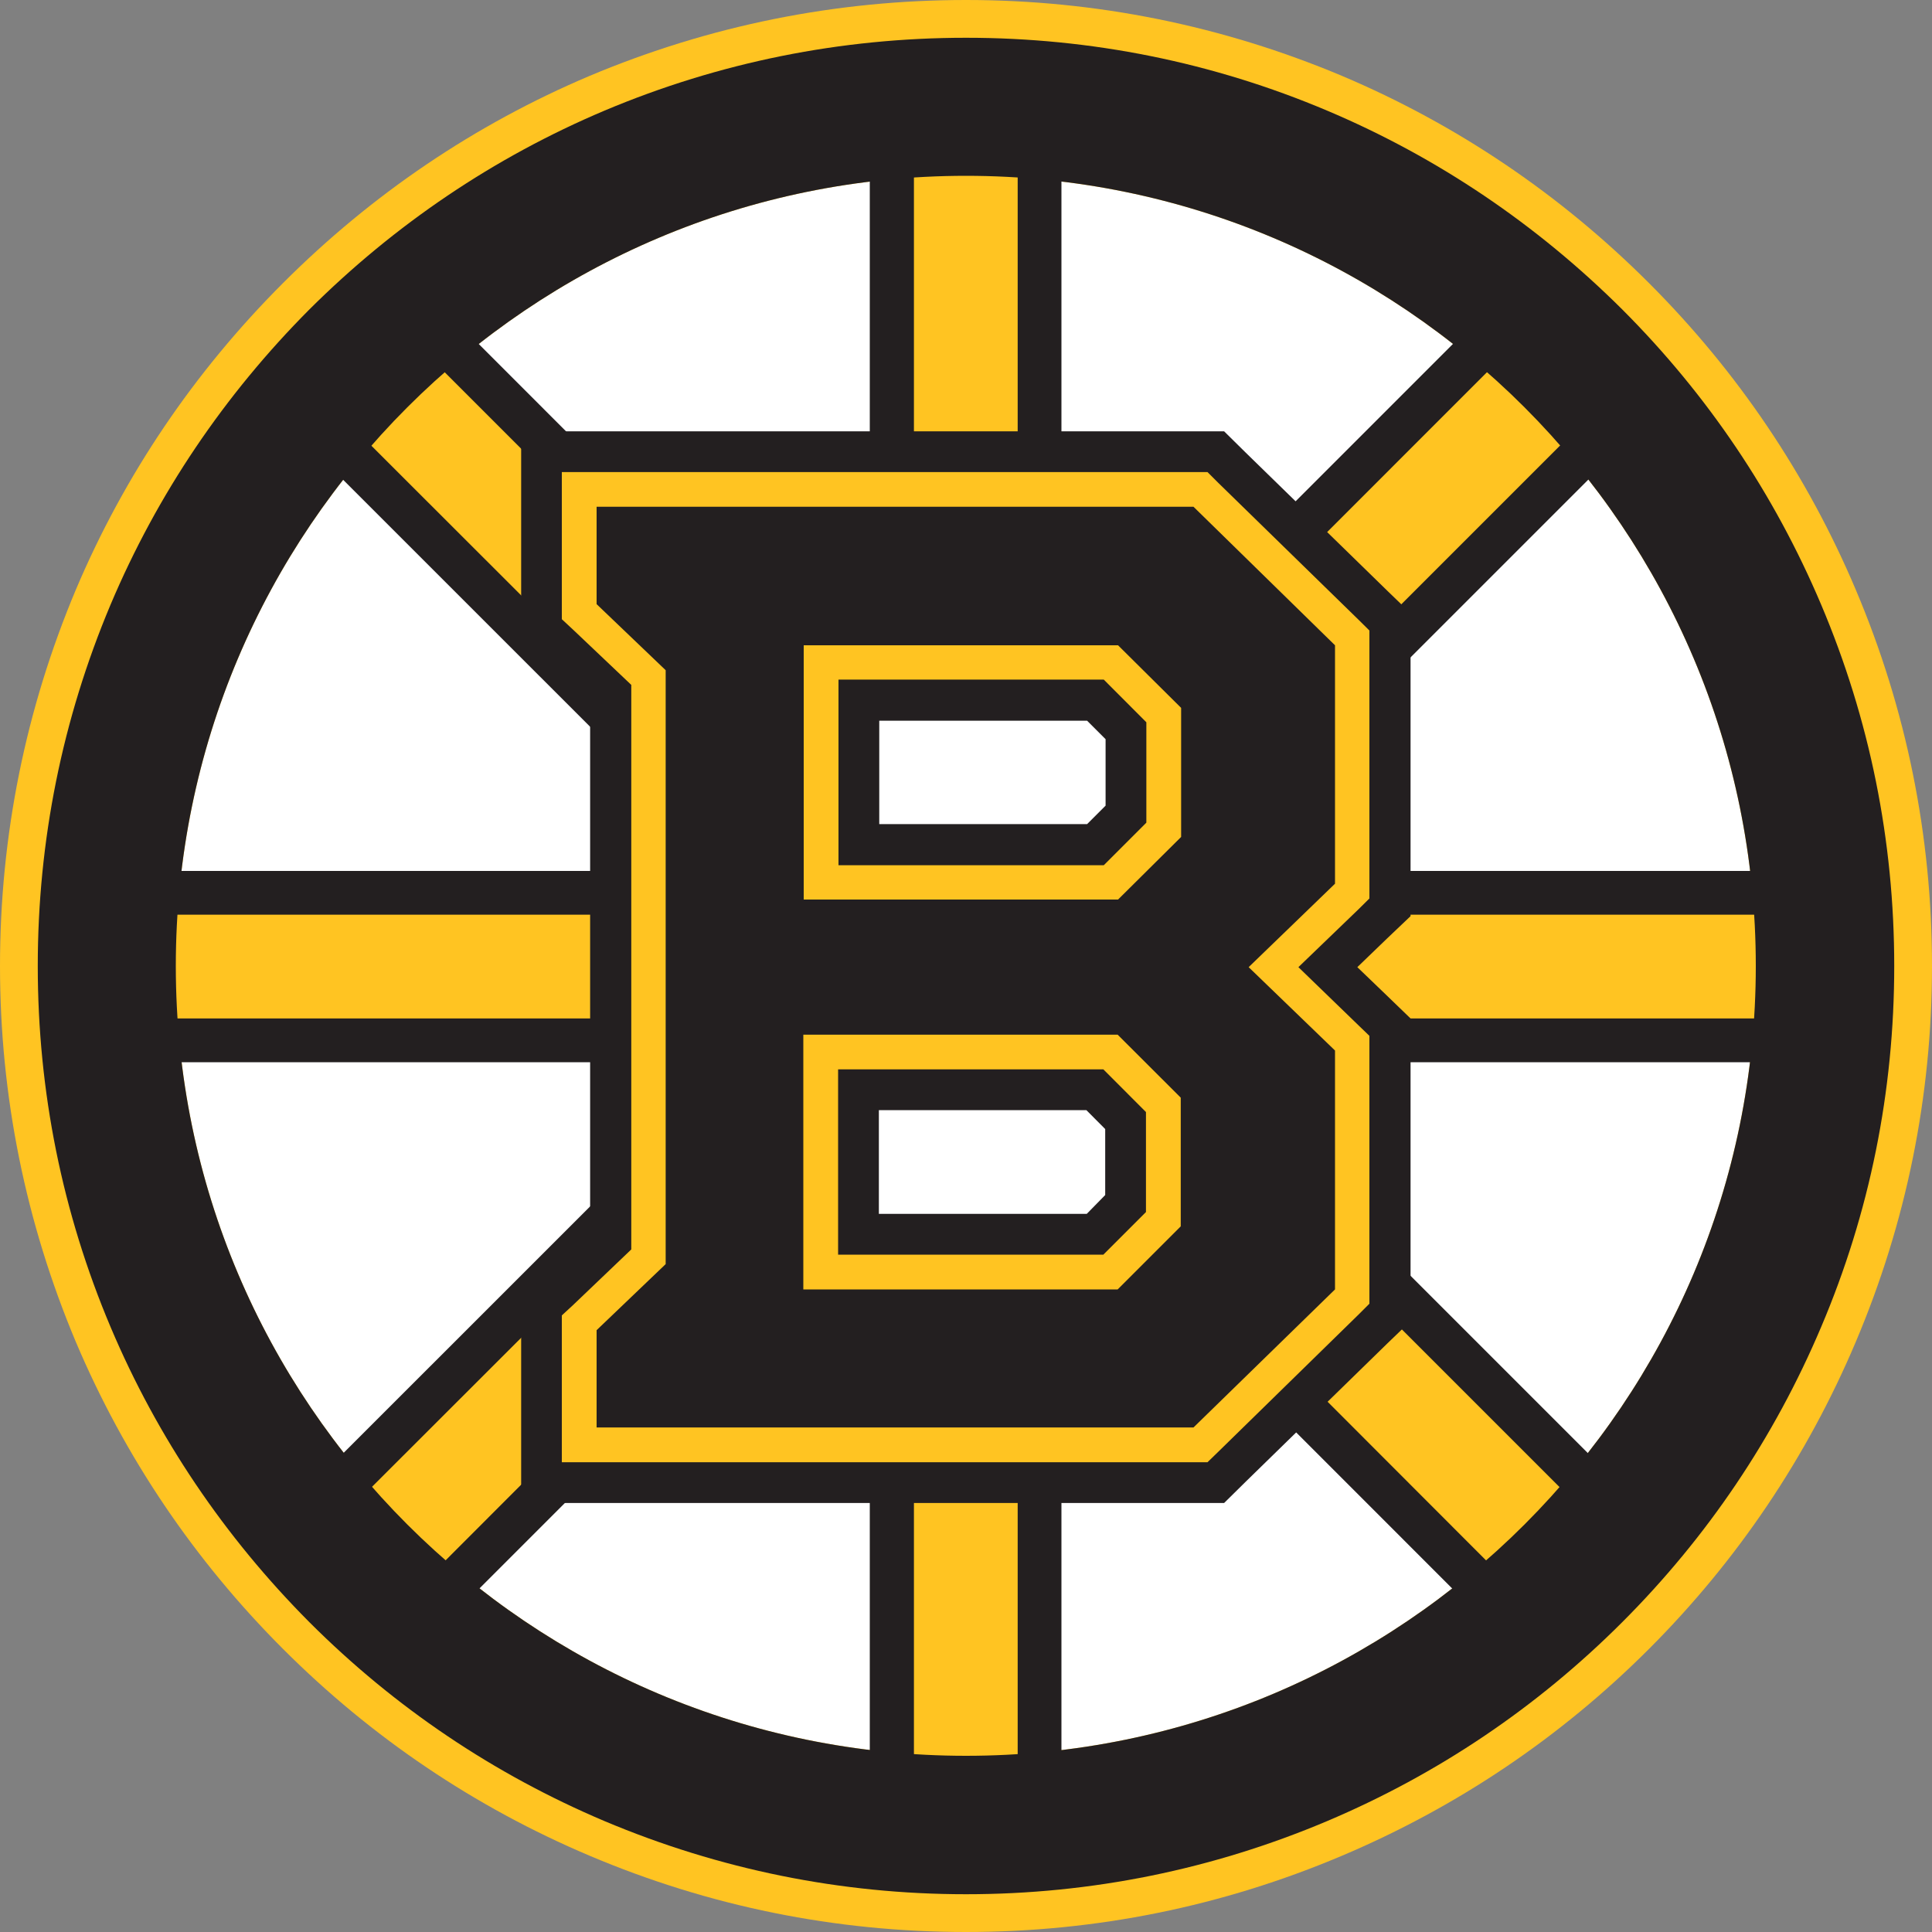 <?xml version="1.0" encoding="UTF-8"?>
<svg xmlns="http://www.w3.org/2000/svg" xmlns:xlink="http://www.w3.org/1999/xlink" width="20pt" height="20pt" viewBox="0 0 20 20" version="1.1">
<rect x="0" y="0" width="20" height="20" fill="#808080" stroke="none"/>
<g id="surface1">
<path style=" stroke:none;fill-rule:nonzero;fill:rgb(100%,100%,100%);fill-opacity:1;" d="M 10 19.086 C 7.57 19.086 5.289 18.141 3.574 16.426 C 1.855 14.707 0.91 12.426 0.91 10 C 0.91 7.57 1.855 5.289 3.574 3.574 C 5.289 1.855 7.57 0.91 10 0.91 C 12.426 0.91 14.707 1.855 16.426 3.574 C 18.141 5.289 19.086 7.57 19.086 10 C 19.086 12.426 18.141 14.707 16.426 16.426 C 14.707 18.141 12.426 19.086 10 19.086 Z M 10 19.086 "/>
<path style=" stroke:none;fill-rule:nonzero;fill:rgb(100%,76.863%,13.333%);fill-opacity:1;" d="M 10 1.82 C 14.516 1.82 18.176 5.484 18.176 10 C 18.176 14.516 14.516 18.176 10 18.176 C 5.484 18.176 1.82 14.516 1.82 10 C 1.82 5.484 5.484 1.82 10 1.82 M 10 0 C 8.648 0 7.34 0.266 6.105 0.785 C 4.914 1.289 3.848 2.012 2.93 2.93 C 2.012 3.848 1.289 4.914 0.785 6.105 C 0.266 7.34 0 8.648 0 10 C 0 11.348 0.266 12.656 0.785 13.891 C 1.289 15.082 2.012 16.152 2.93 17.07 C 3.848 17.988 4.914 18.707 6.105 19.211 C 7.34 19.734 8.648 20 10 20 C 11.348 20 12.656 19.734 13.891 19.211 C 15.082 18.707 16.152 17.988 17.07 17.07 C 17.988 16.152 18.707 15.082 19.211 13.891 C 19.734 12.656 20 11.348 20 10 C 20 8.648 19.734 7.34 19.211 6.105 C 18.707 4.914 17.988 3.848 17.07 2.93 C 16.152 2.012 15.082 1.289 13.891 0.785 C 12.656 0.266 11.348 0 10 0 Z M 10 0 "/>
<path style=" stroke:none;fill-rule:nonzero;fill:rgb(100%,76.863%,13.333%);fill-opacity:1;" d="M 10.762 6.453 L 9.234 6.449 L 9.234 1.012 L 10.762 1.012 Z M 10.762 6.453 "/>
<path style=" stroke:none;fill-rule:nonzero;fill:rgb(13.725%,12.157%,12.549%);fill-opacity:1;" d="M 10.988 0.785 L 10.988 6.68 L 9.004 6.68 L 9.004 0.785 L 10.988 0.785 M 10.535 1.238 L 9.461 1.238 L 9.461 6.223 L 10.535 6.223 Z M 10.535 1.238 "/>
<path style=" stroke:none;fill-rule:nonzero;fill:rgb(100%,76.863%,13.333%);fill-opacity:1;" d="M 10.762 19 L 9.234 19 L 9.234 13.574 L 10.762 13.574 Z M 10.762 19 "/>
<path style=" stroke:none;fill-rule:nonzero;fill:rgb(13.725%,12.157%,12.549%);fill-opacity:1;" d="M 10.988 13.348 L 10.988 19.227 L 9.004 19.227 L 9.004 13.348 L 10.988 13.348 M 10.535 13.801 L 9.461 13.801 L 9.461 18.773 L 10.535 18.773 Z M 10.535 13.801 "/>
<path style=" stroke:none;fill-rule:nonzero;fill:rgb(100%,76.863%,13.333%);fill-opacity:1;" d="M 15.816 16.906 L 12.074 13.164 L 12.449 12.789 L 12.449 11.375 L 16.898 15.824 Z M 4.18 16.906 L 3.098 15.824 L 7.766 11.16 L 8.09 10.832 L 8.09 12.996 Z M 18.992 10.77 L 11.953 10.77 L 11.734 10.551 L 11.664 10.484 L 8.09 10.484 L 8.09 10.77 L 1.004 10.77 L 1.004 9.242 L 8.094 9.242 L 8.094 9.539 L 11.672 9.539 L 11.969 9.242 L 18.992 9.242 Z M 8.094 9.184 L 7.766 8.852 L 3.098 4.188 L 4.18 3.105 L 8.094 7.023 Z M 12.453 8.629 L 12.453 7.234 L 12.07 6.852 L 15.816 3.105 L 16.898 4.188 Z M 12.453 8.629 "/>
<path style=" stroke:none;fill-rule:nonzero;fill:rgb(13.725%,12.157%,12.549%);fill-opacity:1;" d="M 15.816 2.785 L 17.219 4.188 L 12.391 9.016 L 19.219 9.016 L 19.219 10.996 L 12.391 10.996 L 17.219 15.824 L 15.816 17.227 L 11.754 13.164 L 12.223 12.695 L 12.223 11.363 L 11.57 10.711 L 8.316 10.711 L 8.316 13.09 L 4.18 17.227 L 2.773 15.824 L 7.602 10.996 L 0.777 10.996 L 0.777 9.016 L 7.602 9.016 L 2.773 4.188 L 4.18 2.785 L 8.32 6.926 L 8.32 9.312 L 11.574 9.312 L 12.227 8.664 L 12.227 7.328 L 11.75 6.852 L 15.816 2.785 M 15.816 3.43 L 12.395 6.852 L 12.547 7.008 L 12.68 7.141 L 12.68 8.082 L 16.574 4.188 Z M 4.18 3.43 L 3.418 4.188 L 7.867 8.633 L 7.867 7.117 Z M 18.762 9.469 L 12.062 9.469 L 11.898 9.637 L 11.766 9.77 L 7.867 9.77 L 7.867 9.469 L 1.23 9.469 L 1.23 10.543 L 7.863 10.543 L 7.863 10.254 L 8.316 10.258 L 11.762 10.258 L 12.047 10.543 L 18.766 10.543 L 18.766 9.469 Z M 7.863 11.383 L 3.418 15.824 L 4.18 16.586 L 7.863 12.898 Z M 12.676 11.926 L 12.68 12.695 L 12.68 12.883 L 12.398 13.164 L 15.816 16.586 L 16.574 15.824 Z M 12.676 11.926 "/>
<path style=" stroke:none;fill-rule:nonzero;fill:rgb(13.725%,12.157%,12.549%);fill-opacity:1;" d="M 12.512 15.168 L 5.785 15.168 L 5.785 13.602 L 5.906 13.484 L 6.5 12.918 L 6.5 7.105 L 5.906 6.539 L 5.785 6.422 L 5.785 4.855 L 12.512 4.855 L 12.629 4.969 L 14.094 6.398 L 14.211 6.516 L 14.211 9.316 L 14.09 9.434 L 13.488 10.012 L 14.09 10.594 L 14.211 10.707 L 14.211 13.512 L 14.094 13.625 L 12.629 15.055 Z M 8.707 12.957 L 11.41 12.957 L 11.832 12.535 L 11.832 11.523 L 11.41 11.102 L 8.707 11.102 Z M 8.711 8.922 L 11.414 8.922 L 11.836 8.5 L 11.836 7.492 L 11.414 7.07 L 8.711 7.07 Z M 8.711 8.922 "/>
<path style=" stroke:none;fill-rule:nonzero;fill:rgb(13.725%,12.157%,12.549%);fill-opacity:1;" d="M 12.355 5.246 L 13.82 6.68 L 13.82 9.148 L 12.926 10.012 L 13.82 10.875 L 13.82 13.348 L 12.355 14.777 L 6.176 14.777 L 6.176 13.77 L 6.891 13.086 L 6.891 6.938 L 6.176 6.254 L 6.176 5.246 L 12.355 5.246 M 8.32 9.312 L 11.574 9.312 L 12.227 8.664 L 12.227 7.328 L 11.574 6.68 L 8.32 6.68 L 8.32 9.312 M 8.316 13.348 L 11.57 13.348 L 12.223 12.695 L 12.223 11.363 L 11.57 10.711 L 8.316 10.711 L 8.316 13.348 M 12.672 4.465 L 5.395 4.465 L 5.395 6.59 L 5.637 6.82 L 6.109 7.273 L 6.109 12.754 L 5.637 13.203 L 5.395 13.434 L 5.395 15.559 L 12.672 15.559 L 12.898 15.336 L 14.363 13.906 L 14.602 13.676 L 14.602 10.543 L 14.363 10.312 L 14.051 10.012 L 14.359 9.715 L 14.602 9.484 L 14.602 6.348 L 14.367 6.121 L 12.898 4.688 Z M 9.102 8.531 L 9.102 7.461 L 11.254 7.461 L 11.445 7.652 L 11.445 8.34 L 11.254 8.531 Z M 9.098 12.566 L 9.098 11.492 L 11.246 11.492 L 11.441 11.688 L 11.441 12.371 L 11.25 12.566 Z M 9.098 12.566 "/>
<path style=" stroke:none;fill-rule:nonzero;fill:rgb(13.725%,12.157%,12.549%);fill-opacity:1;" d="M 12.426 14.957 L 5.996 14.957 L 5.996 13.691 L 6.051 13.641 L 6.711 13.012 L 6.711 7.016 L 6.051 6.387 L 5.996 6.332 L 5.996 5.066 L 12.426 5.066 L 12.48 5.117 L 13.945 6.551 L 14 6.602 L 14 9.227 L 13.945 9.277 L 13.184 10.012 L 13.945 10.746 L 14 10.797 L 14 13.422 L 13.945 13.473 L 12.48 14.906 Z M 8.496 13.168 L 11.496 13.168 L 12.043 12.621 L 12.043 11.438 L 11.496 10.891 L 8.496 10.891 Z M 8.5 9.133 L 11.5 9.133 L 12.047 8.59 L 12.047 7.402 L 11.5 6.859 L 8.5 6.855 Z M 8.5 9.133 "/>
<path style=" stroke:none;fill-rule:nonzero;fill:rgb(100%,76.863%,13.333%);fill-opacity:1;" d="M 12.355 5.246 L 13.82 6.68 L 13.82 9.148 L 12.926 10.012 L 13.82 10.875 L 13.82 13.348 L 12.355 14.777 L 6.176 14.777 L 6.176 13.77 L 6.891 13.086 L 6.891 6.938 L 6.176 6.254 L 6.176 5.246 L 12.355 5.246 M 8.32 9.312 L 11.574 9.312 L 12.227 8.664 L 12.227 7.328 L 11.574 6.68 L 8.32 6.68 L 8.32 9.312 M 8.316 13.348 L 11.57 13.348 L 12.223 12.695 L 12.223 11.363 L 11.57 10.711 L 8.316 10.711 L 8.316 13.348 M 12.5 4.887 L 5.816 4.887 L 5.816 6.41 L 5.93 6.516 L 6.535 7.09 L 6.535 12.934 L 5.93 13.512 L 5.816 13.617 L 5.816 15.137 L 12.5 15.137 L 12.605 15.035 L 14.07 13.602 L 14.176 13.496 L 14.176 10.723 L 14.066 10.617 L 13.441 10.012 L 14.066 9.41 L 14.176 9.301 L 14.176 6.527 L 14.07 6.422 L 12.605 4.992 Z M 8.68 8.957 L 8.68 7.035 L 11.426 7.035 L 11.867 7.477 L 11.867 8.516 L 11.426 8.957 Z M 8.676 12.988 L 8.676 11.07 L 11.422 11.07 L 11.863 11.512 L 11.863 12.547 L 11.422 12.988 Z M 8.676 12.988 "/>
<path style=" stroke:none;fill-rule:nonzero;fill:rgb(13.725%,12.157%,12.549%);fill-opacity:1;" d="M 10 1.82 C 14.516 1.82 18.176 5.484 18.176 10 C 18.176 14.516 14.516 18.176 10 18.176 C 5.484 18.176 1.82 14.516 1.82 10 C 1.82 5.484 5.484 1.82 10 1.82 M 10 0.391 C 8.703 0.391 7.445 0.645 6.258 1.145 C 5.113 1.629 4.086 2.324 3.203 3.203 C 2.324 4.086 1.629 5.113 1.145 6.258 C 0.645 7.445 0.391 8.703 0.391 10 C 0.391 11.297 0.645 12.555 1.145 13.738 C 1.629 14.883 2.324 15.91 3.203 16.793 C 4.086 17.676 5.113 18.367 6.258 18.852 C 7.445 19.352 8.703 19.609 10 19.609 C 11.297 19.609 12.555 19.352 13.738 18.852 C 14.883 18.367 15.91 17.676 16.793 16.793 C 17.676 15.91 18.367 14.883 18.852 13.738 C 19.355 12.555 19.609 11.297 19.609 10 C 19.609 8.703 19.355 7.445 18.852 6.258 C 18.367 5.113 17.676 4.086 16.793 3.203 C 15.91 2.324 14.883 1.629 13.738 1.145 C 12.555 0.645 11.297 0.391 10 0.391 Z M 10 0.391 "/>
</g>
</svg>
